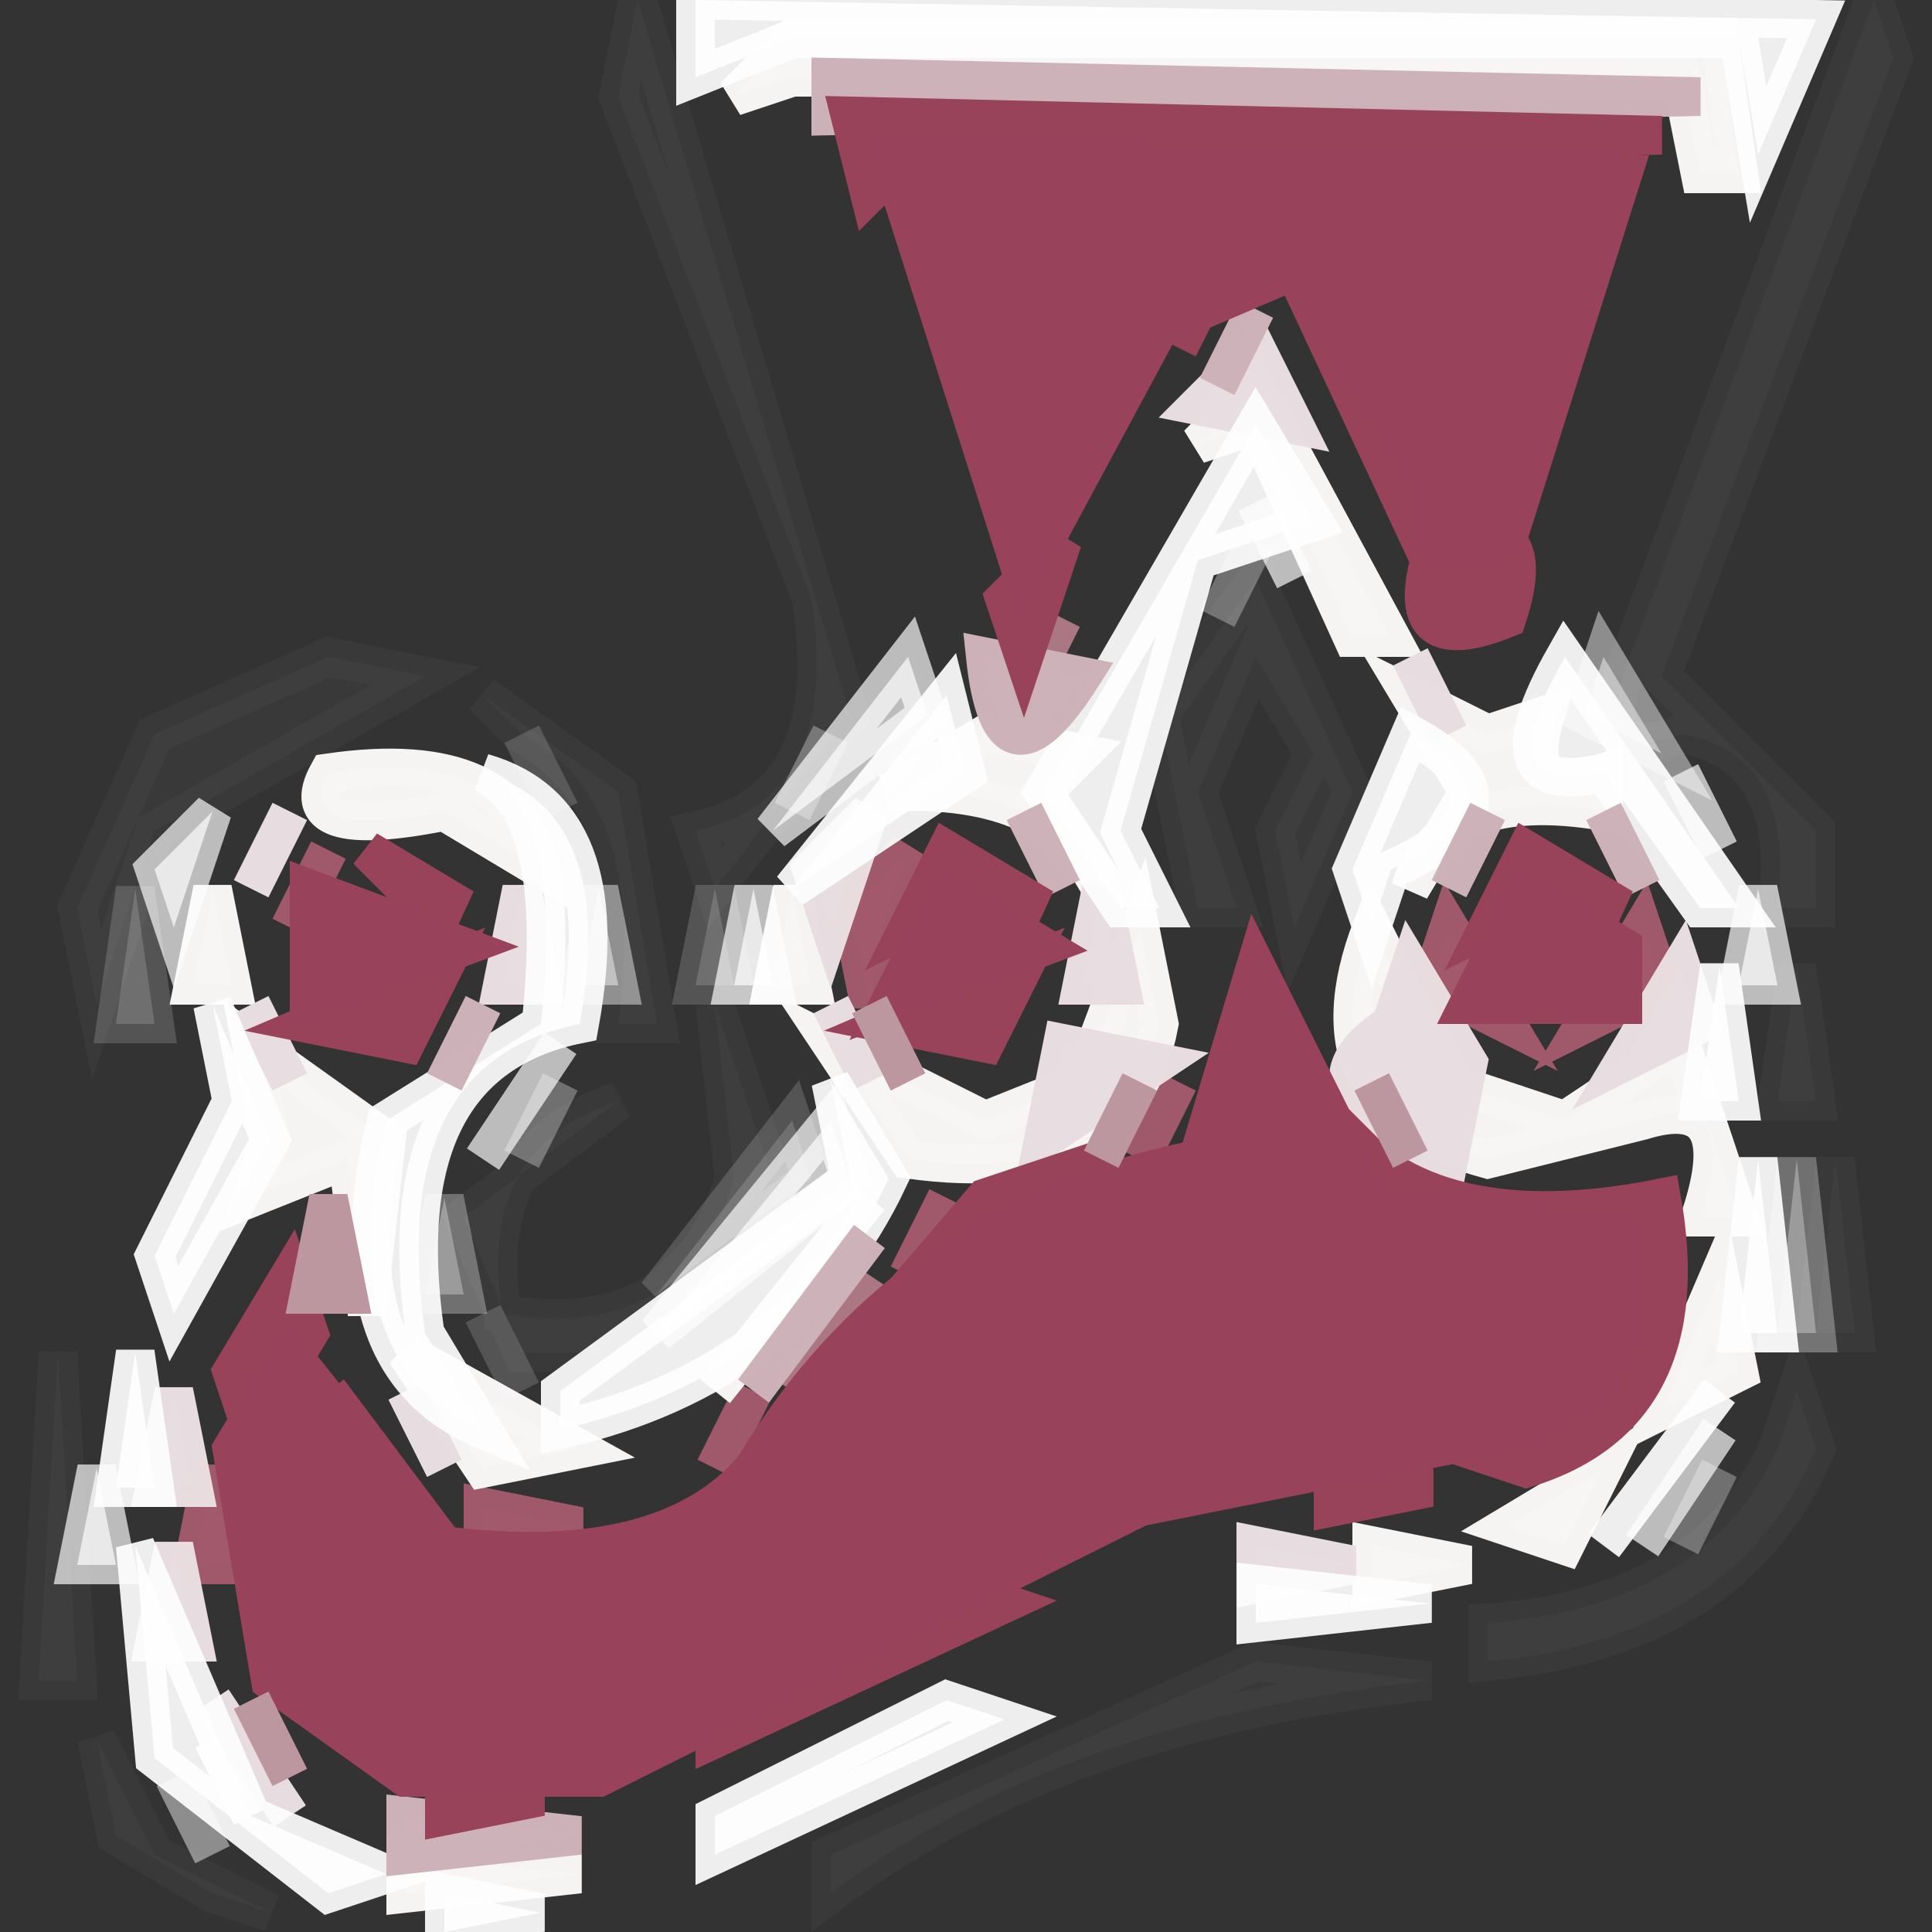 <svg viewBox="0 0 50 50" xmlns="http://www.w3.org/2000/svg"><rect x="0" y="0" width="50" height="50" fill="#333333" stroke="none"/><path fill="#FEFEFE" stroke="#FEFEFE" d="m41.5 17 1.5 2.5-2-1 .5-1.5ZM15.5 23l.5 2.5h-1l.5-2.5ZM4.5 46l1 2-1-2Z" opacity=".447"/><path fill="#AD7884" stroke="#AD7884" d="m27.5 16-1 2 1-2ZM22.5 33l-2 3 2-3Z" opacity=".98"/><path fill="#A15A6C" stroke="#A15A6C" d="m8.5 22-1 2 1-2ZM23.5 22l-.5 1.5-.5 2.5-.5-2.5 1.5-1.5ZM37.5 24l1.5 2.5-2-1 .5-1.5ZM42.5 24l.5 1.5-2 1 1.5-2.5ZM30.5 28l-1 2 1-2ZM34.5 28l1 2-1-2ZM24.5 31l-1 2 1-2ZM19.5 36l-1 2 1-2ZM41.5 36l-1 2 1-2ZM5.5 38l.5 2.5H5l.5-2.5ZM12.5 39l2.5.5-2.5.5v-1Z" opacity=".984"/><path fill="#F8F5F5" stroke="#F8F5F5" d="M20.5 1h24l.5 3.5h-1L43.5 2h-23l-1.5.5L20.5 1ZM32.5 10l3.5 6.5h-1L32.5 11l-1.5.5 1.5-1.5ZM36.5 18l2 1 1.5-.5q-.7 2.3 1.5 1.5v1q-4.2-.7-5 2l1.5-2.5-1.5-2.5ZM25.5 19l2.5.5-1 1 1.5 2.5q-1.2-2.7-5.5-2.5l2.5-1.5ZM8.5 20q4.8-.7 5.5 2.5L11.5 21q-4 .8-3-1ZM5.5 23l.5 2.5H5l.5-2.5ZM20.5 23l.5 2.5h-1l.5-2.5ZM29.5 24l.5 2.5q-.8 4.3-6.5 3.5l-2-3 4 2 2.5-1 1.5-4ZM35.5 24l2 4 3 1 3-2 1.5 4.5h-1q1.1-3.3-1.5-2.5l-4 1q-4.8-1.3-3-6ZM6.5 27l3.5 2.5-.5 4.5-.5-4-2.5 1 .5-1.5-.5-2.5ZM22.5 31l-4 5 4-5ZM44.5 33l.5 2.5-2 1 1.5-3.5ZM10.5 35l4.5 2.5-2.5.5-2-3ZM41.5 38l-1 2-1.5-.5 2.5-1.5ZM35.5 40l2.5.5-2.5.5v-1ZM5.5 45l1 2-1-2ZM10.5 48l4.5.5-4.5.5v-1Z" opacity=".992"/><path fill="#FFF" stroke="#FFF" d="m32.5 14-1 2 1-2ZM21.5 19l-1 2 1-2ZM14.5 28l-1 2 1-2ZM46.5 30l.5 4.5h-1l.5-4.5ZM11.5 31l.5 2.5h-1l.5-2.5ZM44.5 38l-1 2 1-2Z" opacity=".298"/><path fill="#FEFEFE" stroke="#FEFEFE" d="M16.5 0 22 18.5 18.5 23l-.5-1.5q3.8-.8 3-6l-5-13 .5-2.5ZM48.5 0l.5 1.5-6 16 4 4v2h-1q.5-4-2.5-4.5-2.2.8-1.5-1.5L48.5 0ZM32.5 15l2.5 5.5-1.5 3.5-.5-2.5 1-2-1.5-2.5-1.5 3.5 1 3h-1l-1-5 2.5-3.5ZM8.5 17l2.5.5-7 4L2.5 26 2 23.5 4 19l4.5-2ZM12.5 18l3.5 2.5 1 6h-1q.8-5.8-2.5-7.5l-1-1ZM46.5 25l.5 3.5h-1l.5-3.5ZM18.5 26l1.5 4.5-4.5 4.5h-2L12 31.5l4-3q-3.7 1.2-3 5.5 4.7.8 6-3.5l-.5-4.5ZM47.5 30l.5 4.5h-1l.5-4.5ZM1.5 35l.5 8.5H1l.5-8.5ZM46.5 36l.5 1.5q-2.1 4.9-8.5 5.5v-1q5.6-.4 7.5-4.5l.5-1.5ZM32.5 43l4.5.5q-9.5 1-15.5 5.5v-1l11-5ZM2.5 45 4 48l3 1.5-1.5-.5L3 47.5 2.5 45Z" opacity=".031"/><path fill="#E8DDE0" stroke="#E8DDE0" d="m32.5 9 1 2-2.5-.5L32.5 9ZM36.5 17l1 2-1-2ZM7.5 21l-1 2 1-2ZM22.5 21l-.5 1.5-.5 1.5-.5-1.5 1.5-1.5ZM13.5 23l.5 2.5h-1l.5-2.5ZM28.5 23l.5 2.5h-1l.5-2.5ZM36.5 25l1.5 2.5-.5 2.5q-4.3-1.7-1.5-3.5l.5-1.5ZM43.5 25l.5 1.5-2 1 1.5-2.5ZM6.5 26l1 2-1-2ZM21.5 26l1 2-1-2ZM27.5 27l2.5.5-3 2 .5-2.5ZM4.5 36l.5 2.5H4l.5-2.5ZM10.5 36l1 2-1-2ZM4.5 40l.5 2.5H4l.5-2.5ZM32.5 40l2.5.5-2.5.5v-1ZM5.5 44l2 3-2-3Z" opacity=".996"/><path fill="#FEFEFE" stroke="#FEFEFE" d="m18 0 29 .5L45.5 4 45 1H20.5L18 2V0ZM32.5 11l1.5 2.5-3 1-2 7 1 2h-1l-2-3 5.5-9.5ZM40.5 17l4.5 6.5h-1L41.5 20q-3.1.7-1-3ZM24.5 18l.5 2-4.5 3 4-5Z" opacity=".918"/><path fill="#FEFEFE" stroke="#FEFEFE" d="M36.5 19q3.3 1.8-.5 3.5l-.5 1.5-.5-1.5 1.5-3.5ZM12.5 20q3.5 1 2.5 6.5-5 1-4 8l1.5 2.5q-4-1.7-2.5-8l4-2.5q.6-5.5-1.5-6.5ZM44.5 25l.5 3.5h-1l.5-3.5ZM5.5 26 7 29.5 4.5 34 4 32.5l2-4-.5-2.5ZM21.5 28l1.5 2.5q-2.4 5.1-8.5 6.5v-1l7.5-5.5-.5-2.5ZM45.5 30l.5 4.5h-1l.5-4.5ZM3.5 35l.5 3.5H3l.5-3.5ZM44.5 36l-3 4 3-4ZM3.5 40l3 7 3.5 1.5-1.5.5L4 45.5 3.5 40ZM32.5 41l4.5.5-4.5.5v-1ZM24.5 44l1.5.5-7.5 3.5v-1l6-3ZM11.5 49l2.5.5-2.5.5v-1Z" opacity=".918"/><path fill="#FFF" stroke="#FFF" d="m13.5 19 1 2-1-2ZM3.5 23l.5 3.5H3l.5-3.5ZM18.5 23l.5 2.5h-1l.5-2.5ZM20.5 29l.5 1.5-4 3 3.5-4.5ZM12.5 34l1 2-1-2Z" opacity=".161"/><path fill="#CDB3B9" stroke="#CDB3B9" d="m21.5 2 22.5.5-22.5.5V2ZM32.5 8l-1 2 1-2ZM25.5 17l2.5.5q-2.1 3.3-2.5-.5ZM26.5 21l1 2-1-2ZM38.5 21l-1 2 1-2ZM41.5 21l1 2-1-2ZM12.5 26l-1 2 1-2ZM22.5 32l-3 4 3-4ZM10.5 47l4.5.5-4.5.5v-1Z" opacity=".996"/><path fill="#99435B" stroke="#99435B" d="m22 3 21 .5-19.5.5-1 1-.5-2ZM31.5 7l-1 2 1-2ZM33.5 7l3.5 7q3-1 2 2-2.7 1.1-2-1.5L33.5 7ZM27.5 14l-.5 1.5-.5 1.5-.5-1.5 1.5-1.5ZM9.5 22l2.5 1.5-1.5-.5-1-1ZM24.5 22l2.5 1.5-1.5-.5-2 1 1-2ZM39.5 22l2.5 1.5-1.5-.5-2 1 1-2ZM11.5 25l-1 2-2.5-.5 3.5-1.5ZM26.5 25l-1 2-2.5-.5 3.5-1.5ZM34.5 29q2.5 3.2 8.5 2 1 5.6-3.5 7l-1.5-.5 4-3q1.4-4.6-4.5-2.5l-3-3ZM28.5 30l-1 2h-2l-6 6 6-7 3-1ZM7.5 33l.5 1.5L6.5 37 6 35.5 7.5 33ZM8.5 36l3 4-3-4ZM34.5 38l2.5.5-2.5.5v-1ZM24.5 41l1.5.5-7.5 3.5v-1l6-3ZM11.5 46l2.5.5-2.5.5v-1Z"/><path fill="#99425B" stroke="#99425B" d="m23 4 19 .5-3 9.5q-2.7 1.1-2-1.5L33.5 7 30 8.5 26.5 15 23 4ZM8 23l4 1.5L8 26v-3ZM24.5 23l2.5 1.5-4 1.5 1.5-3ZM39.5 23l2.5 1.5V26h-4l1.5-3ZM32.5 25l3 6 6.5 1q.8 3.8-2.5 5l-10 2-14 7h-5L7 43.5l-1-6L7.5 35l4 5q5.7.7 8-2 3.9-6.5 11.5-8l1.5-5Z"/><path fill="#BD97A0" stroke="#BD97A0" d="m22.5 26 1 2-1-2ZM29.5 28l-1 2 1-2ZM35.5 28l1 2-1-2ZM8.5 31l.5 2.5H8l.5-2.5ZM6.5 44l1 2-1-2Z"/><path fill="#FEFEFE" stroke="#FEFEFE" d="m32.5 13 1 2-1-2ZM23.5 17l.5 1.5-4 3 3.5-4.5ZM43.5 20l1 2-1-2ZM5.5 21 5 22.5 4.5 24 4 22.5 5.5 21ZM19.5 23l.5 2.5h-1l.5-2.5ZM45.5 23l.5 2.5h-1l.5-2.5ZM14.5 27l-2 3 2-3ZM21.5 29l.5 1.5-5 4 4.5-5.5ZM44.5 37l-2 3 2-3ZM2.5 38l.5 2.5H2l.5-2.5Z" opacity=".671"/></svg>

